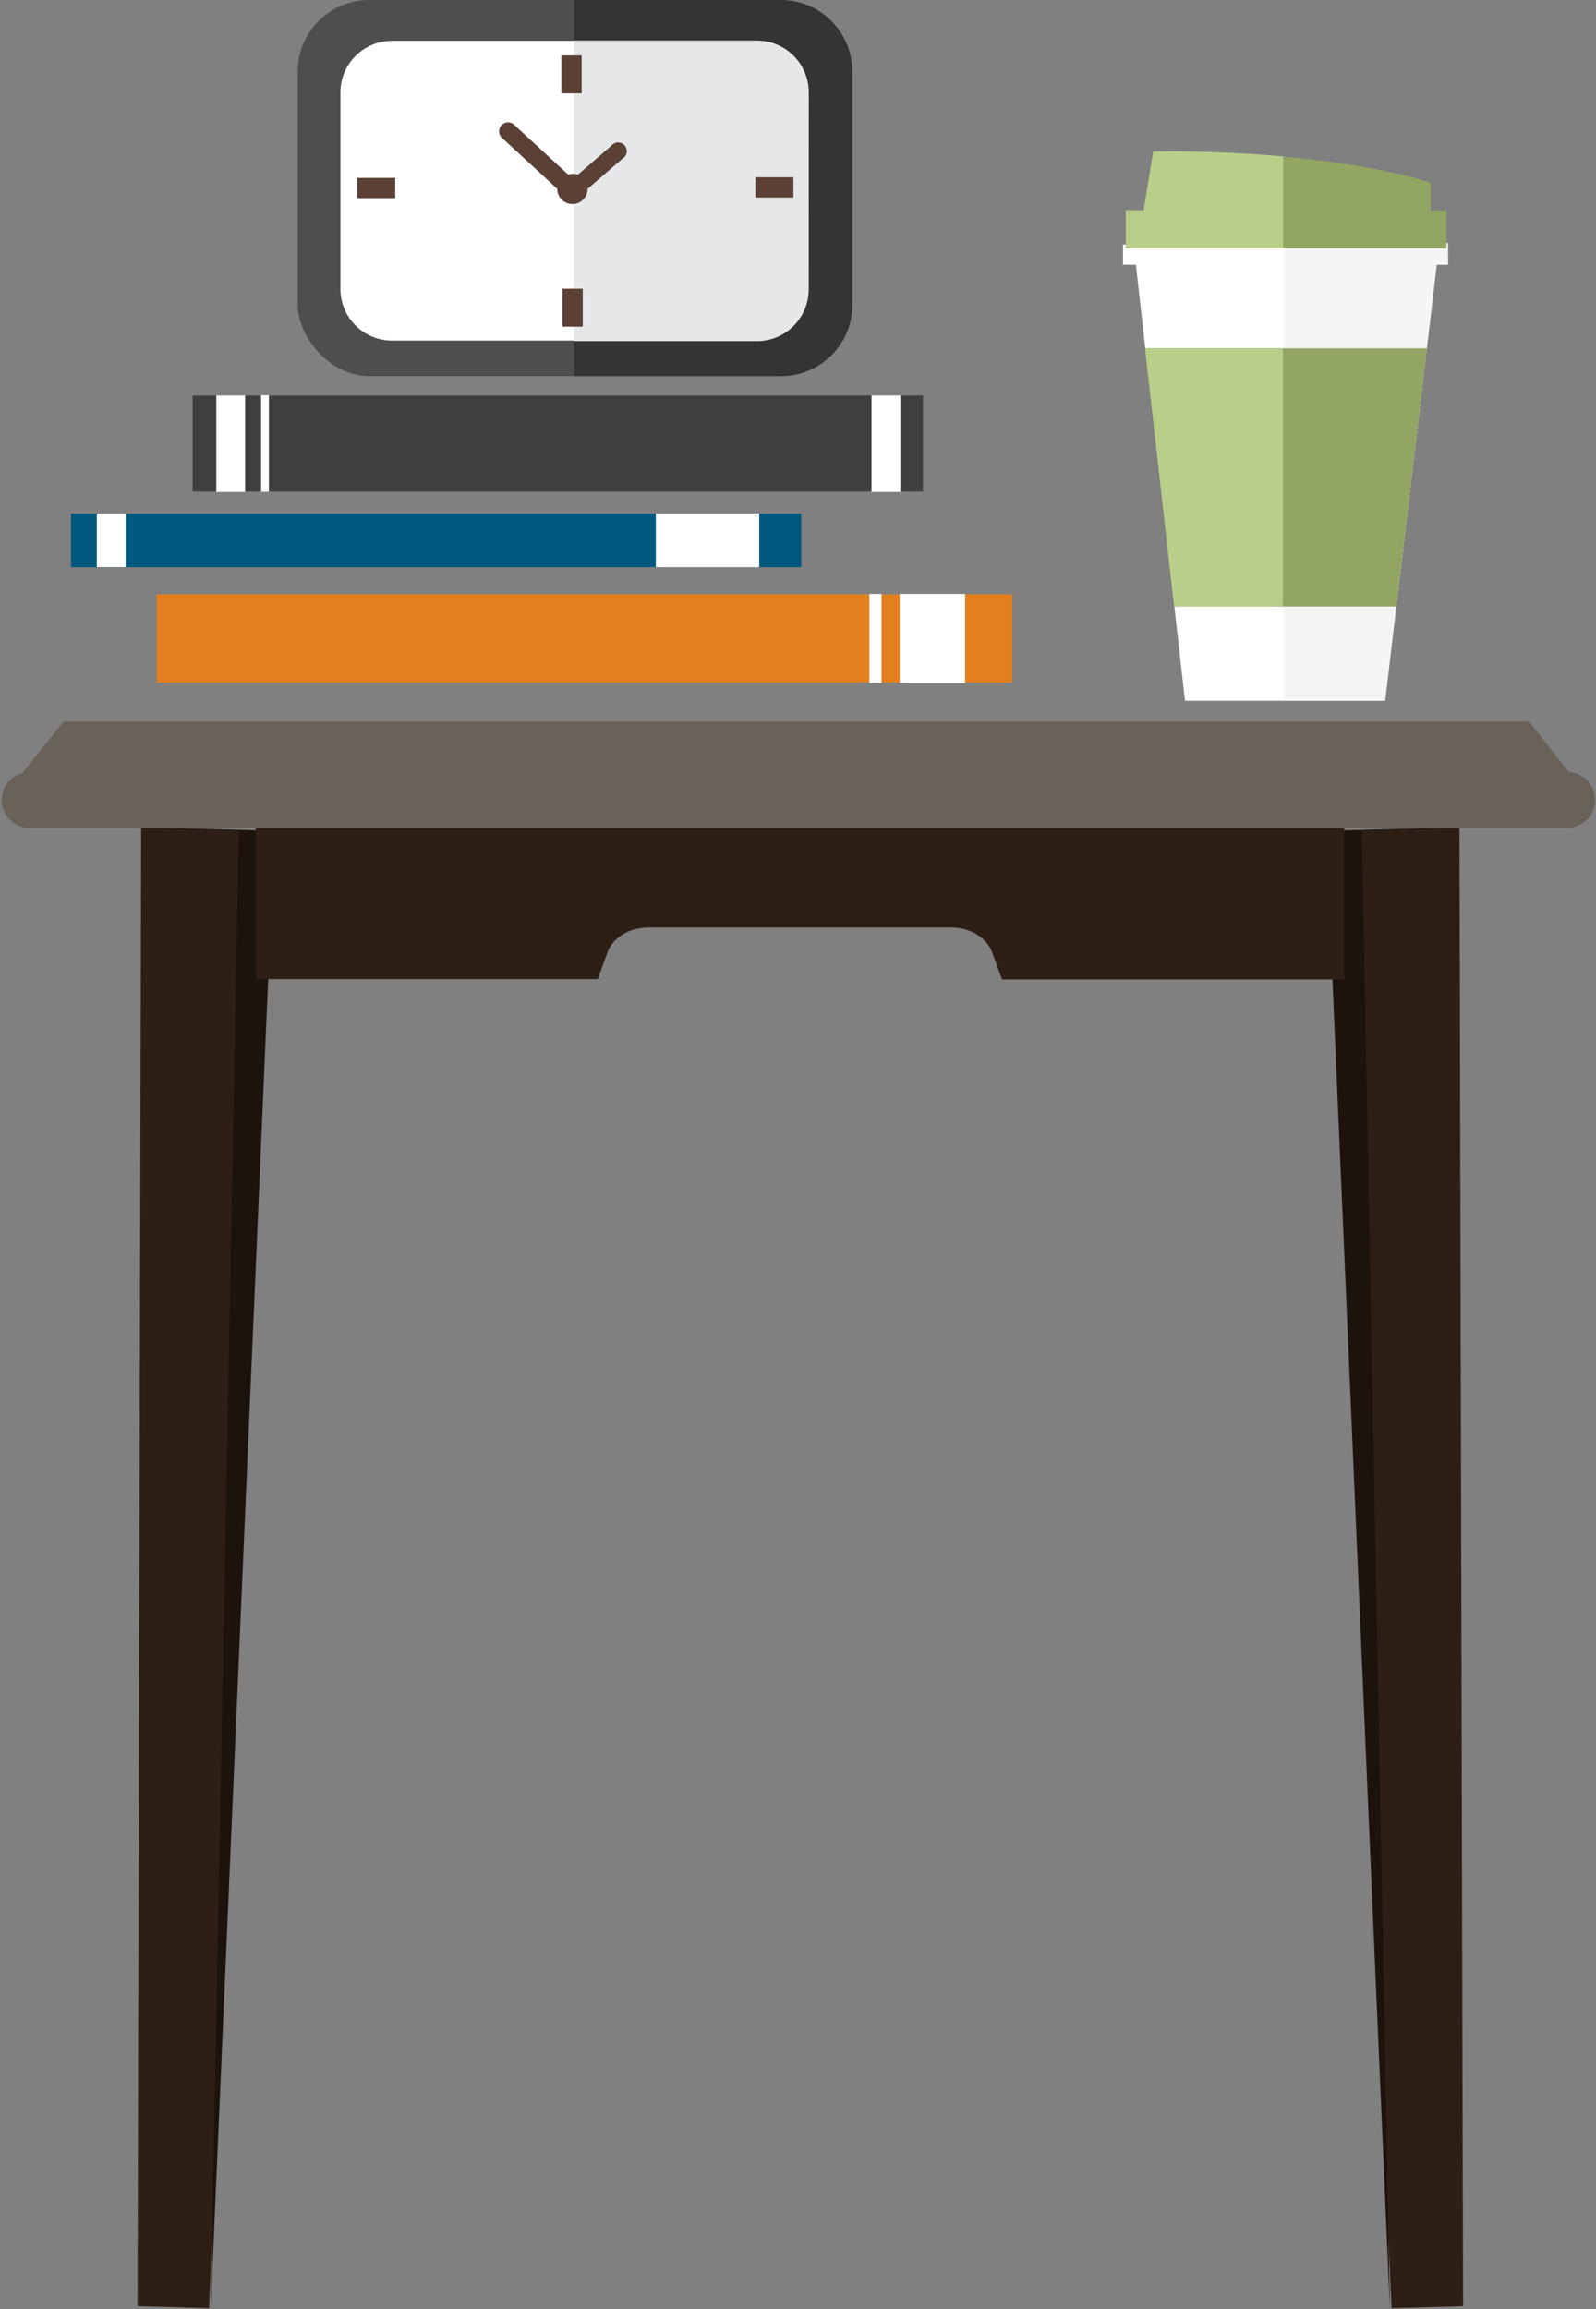 <svg xmlns="http://www.w3.org/2000/svg" viewBox="-0.159 0 154.43 223.38"><rect x="-0.159" y="0" width="154.43" height="223.38" fill="#808080" stroke="none"/><title>Depositphotos_108799504_12</title><g data-name="Layer 2"><g data-name="Layer 1"><path fill="#2d1f15" d="M13.5 80.01l-.35 143.09 6.92.19 6.18-142.93"/><path fill="#1c130d" d="M22.95 80.36l-2.72 143.02 6.18-142.93-3.46-.09z"/><path fill="#2d1f15" d="M141.06 80.01l.35 143.09-6.92.19-6.18-142.93"/><path fill="#1c130d" d="M131.61 80.36l2.72 143.02-6.18-142.93 3.46-.09z"/><path d="M87.85 80.08H24.58v14.64h33.1l1-2.75s.85-2.29 4.12-2.25h28.87C94.95 89.7 95.8 92 95.8 92l1 2.75h33.1V80.08z" fill="#2d1f15"/><path d="M151.72 74.79l-3.93-5H6l-4 5a2.69 2.69 0 0 0 .72 5.29h148.7a2.69 2.69 0 0 0 .3-5.37z" fill="#686258"/><path fill="#e27f1e" d="M15 57.49h82.79v8.54H15z"/><path fill="#00597e" d="M6.71 49.69h70.67v5.18H6.71z"/><path fill="#3f3f3f" d="M18.48 38.27h70.67v9.29H18.48z"/><path fill="#fff" d="M63.3 49.67h10v5.2h-10z"/><path fill="#fff" d="M86.9 57.46h6.32v8.63H86.9z"/><path fill="#fff" d="M83.96 57.46h1.18v8.63h-1.18z"/><path fill="#fff" d="M9.21 49.67H12v5.19H9.21z"/><path fill="#fff" d="M20.77 38.26h2.79v9.34h-2.79z"/><path fill="#fff" d="M84.17 38.26h2.79v9.34h-2.79z"/><path fill="#fff" d="M25.1 38.24h.76v9.34h-.76z"/><rect x="28.65" width="53.67" height="36.39" rx="6.91" ry="6.91" fill="#4e4e4f"/><path d="M75.4 0h-20v36.39h20a6.91 6.91 0 0 0 6.91-6.91V6.91A6.91 6.91 0 0 0 75.4 0z" fill="#353435"/><path d="M78.05 27.95a5 5 0 0 1-5 5H37.78a5 5 0 0 1-5-5v-19a5 5 0 0 1 5-5h35.29a5 5 0 0 1 5 5z" fill="#fff"/><path d="M73.09 3.93H55.38V33h17.71a5 5 0 0 0 5-5V9a5 5 0 0 0-5-5.07z" fill="#e6e7e8"/><path fill="#5b4036" d="M54.16 5.36h1.96v3.67h-1.96z"/><path fill="#5b4036" d="M34.41 17.21h3.67v1.96h-3.67z"/><path fill="#5b4036" d="M72.94 17.15h3.67v1.96h-3.67z"/><path fill="#5b4036" d="M54.27 27.93h1.96v3.67h-1.96z"/><path d="M59 14.09l-3.24 2.81a1.36 1.36 0 0 0-.93 0L49.51 12a.87.87 0 0 0-1.17 1.27l5.42 5a1.47 1.47 0 0 0 2.94 0l3.37-2.92A.84.84 0 1 0 59 14.09z" fill="#5b4036"/><path fill="#fff" d="M108.5 23.66v1.95h1.25l4.75 42.18h19.37l4.99-42.18h1.09v-1.95H108.5z"/><path fill="#f5f5f6" d="M124.08 23.5v44.12h9.79l4.99-42.18h1.09V23.5h-15.87z"/><path d="M138.27 20.37v-2.71c-11.22-3.39-26.82-3-26.82-3l-.92 5.67h-1.73v3.7h31v-3.7z" fill="#92a563"/><path d="M124 15.13a121.63 121.63 0 0 0-12.58-.46l-.92 5.67h-1.73V24H124z" fill="#b8ce89"/><path fill="#92a563" d="M134.95 58.67l2.96-24.97h-27.27l2.81 24.97h21.5z"/><path fill="#b8ce89" d="M123.97 33.7h-13.33l2.81 24.97h10.52V33.7z"/></g></g></svg>